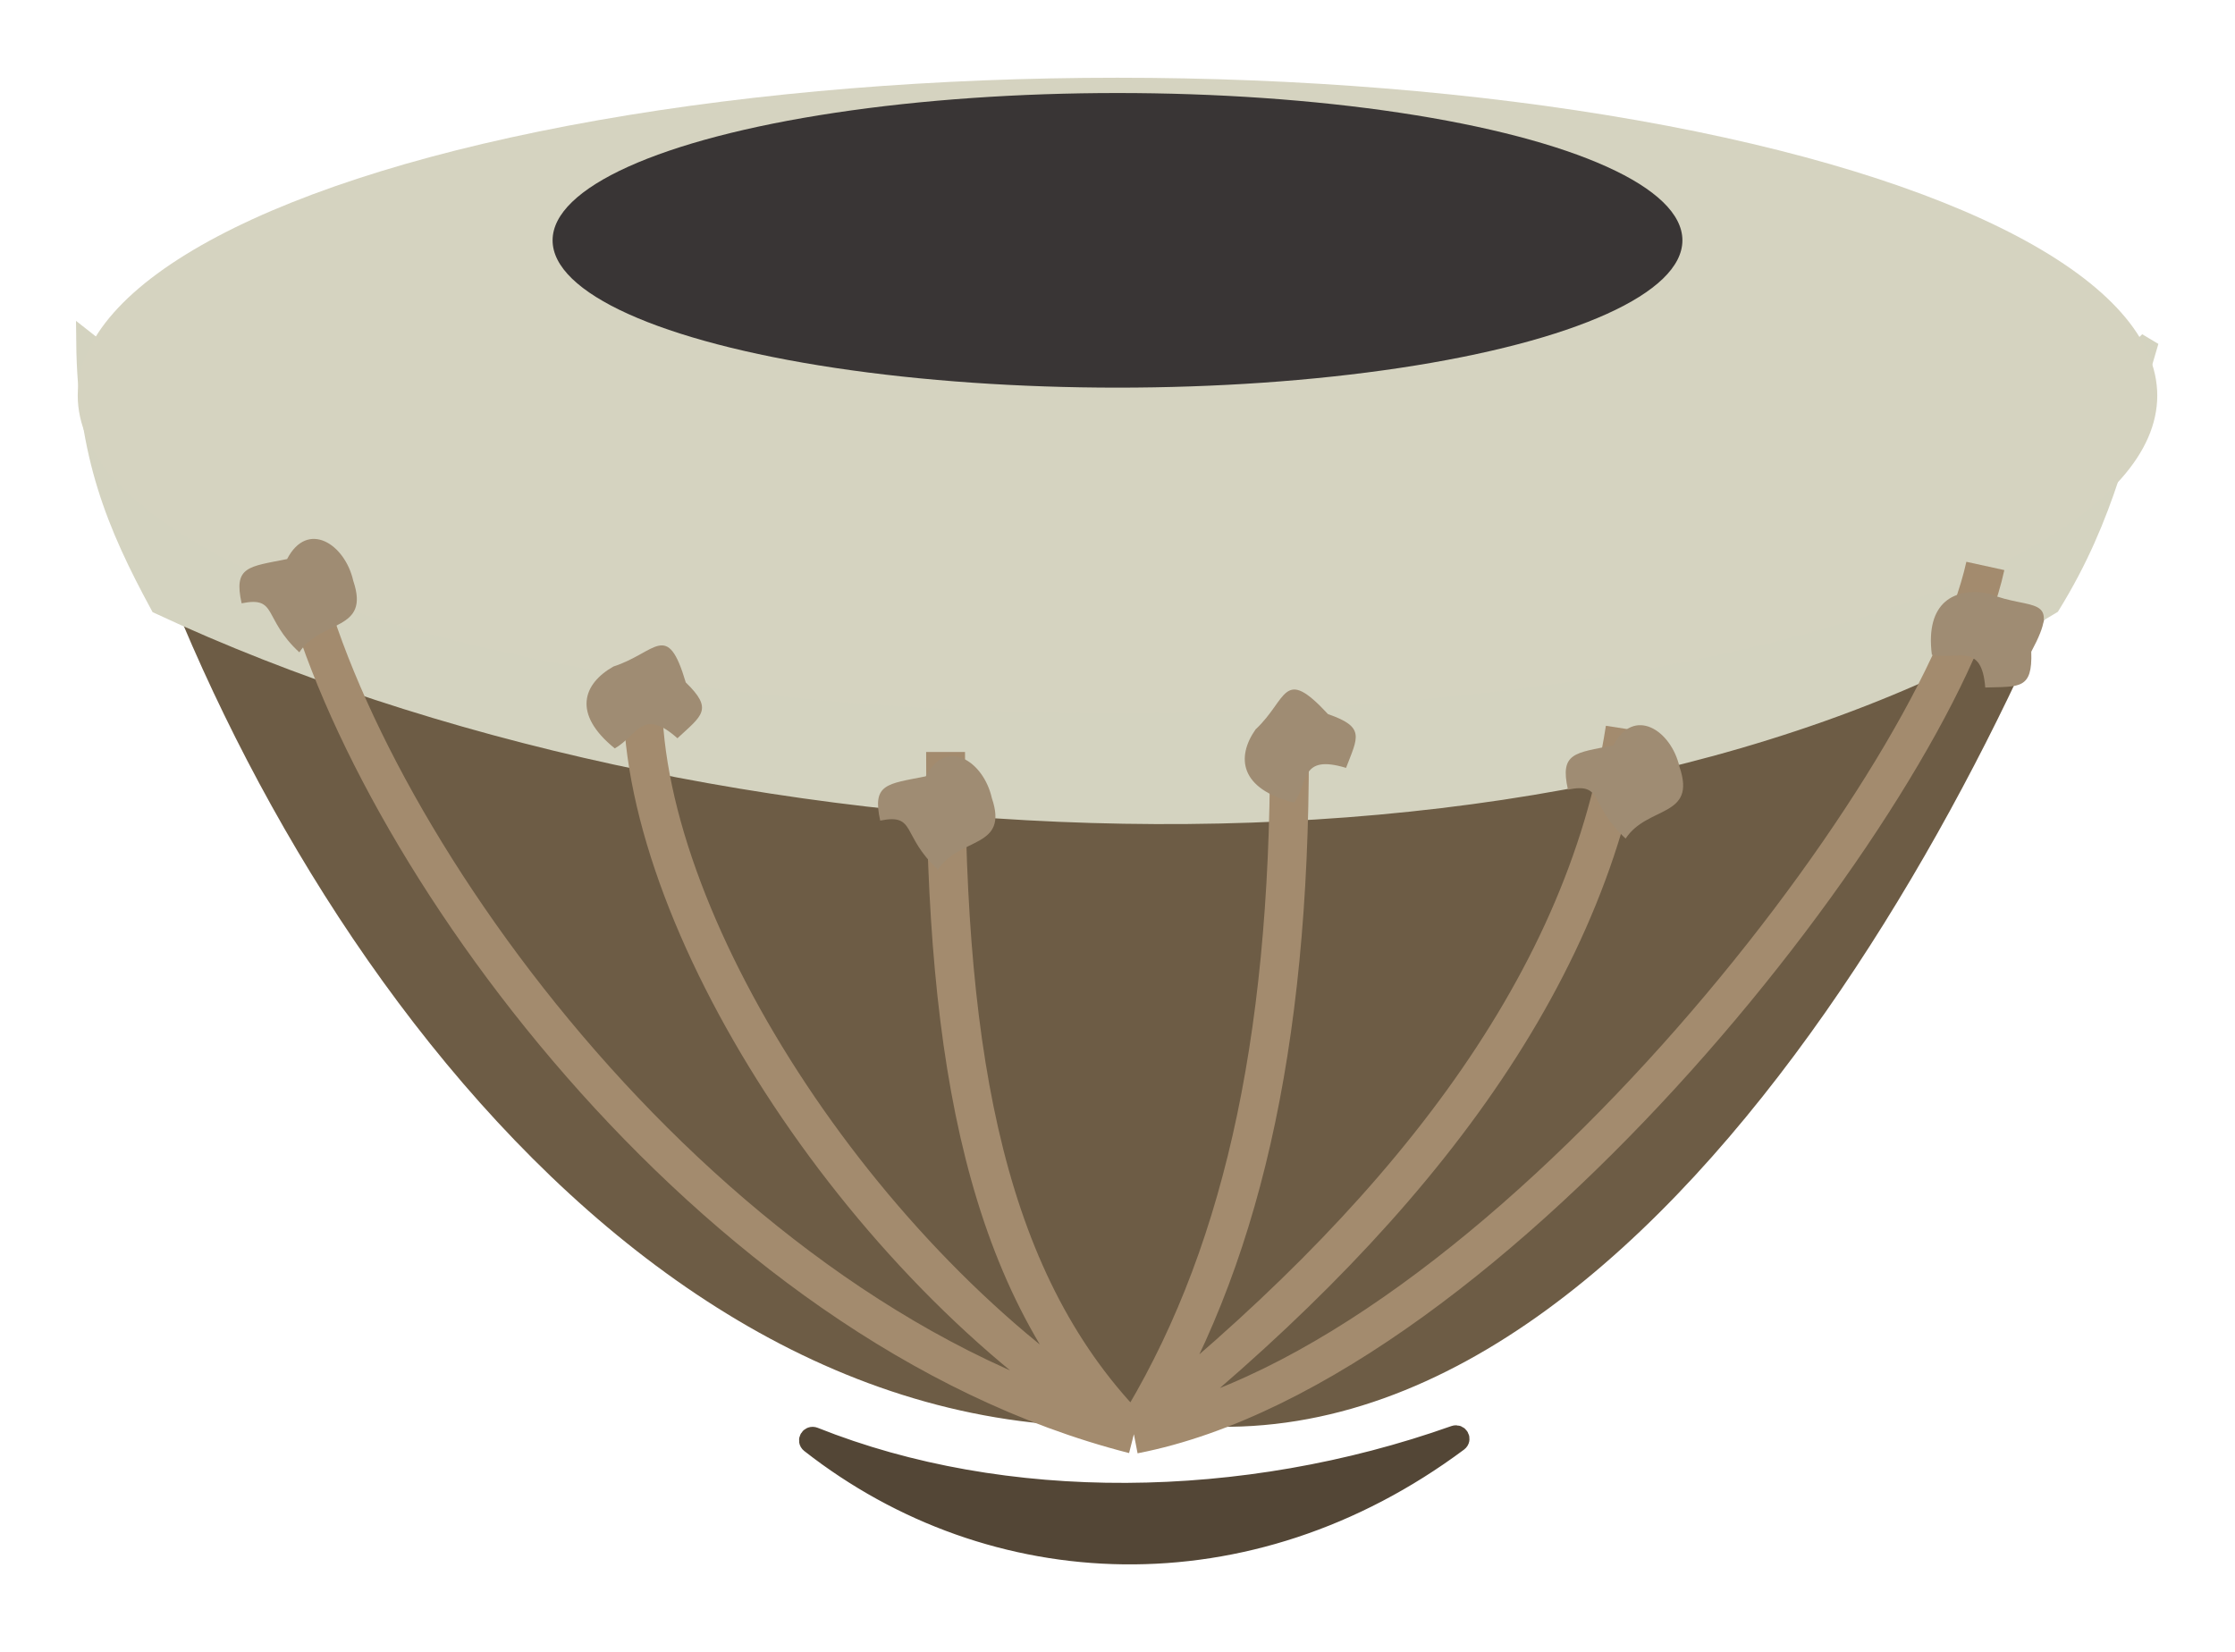<svg width="115" height="85" viewBox="0 0 115 85" fill="none" xmlns="http://www.w3.org/2000/svg">
<path d="M4.843 18.351C45.971 13.042 69.029 13.51 110.157 18.351C105.945 33.909 87.113 74.376 62.134 73.403C37.155 72.431 84.84 72.916 57.5 73.403C30.16 73.891 10.319 41.489 4.843 18.351Z" fill="#6D5C45"/>
<path d="M8.213 31.117C5.999 27.027 4.476 23.422 4.421 17.553C25.063 33.909 92.465 35.73 110.579 17.553C109.085 22.533 108.39 26.457 105.524 31.117C79.827 46.675 36.437 44.282 8.213 31.117Z" fill="#D4D3C0" stroke="#D4D3C0"/>
<g filter="url(#filter0_d)">
<ellipse cx="57.5" cy="16.356" rx="53.5" ry="16.356" fill="#D5D3C0"/>
</g>
<ellipse cx="57.5" cy="12.367" rx="29.067" ry="7.58" fill="#393535"/>
<path d="M15.374 29.122C18.744 43.484 36.437 68.217 58.343 73.802M58.343 73.802C44.862 65.824 33.067 47.872 33.067 35.904M58.343 73.802C50.76 66.223 48.654 54.654 48.654 38.696M58.343 73.802C71.823 63.031 81.512 51.063 83.618 37.5M58.343 73.802C76.878 70.212 99.626 40.691 102.154 29.122M58.343 73.802C63.819 65.026 66.347 53.856 66.347 38.696" stroke="#A38B6E" stroke-width="2"/>
<g filter="url(#filter1_d)">
<path d="M74.844 69.854C63.977 73.709 51.672 73.841 41.891 69.937C41.677 69.852 41.509 70.129 41.69 70.271C51.051 77.606 64.235 78.234 75.031 70.193C75.214 70.057 75.059 69.778 74.844 69.854Z" fill="#534636"/>
<path d="M74.844 69.854C63.977 73.709 51.672 73.841 41.891 69.937C41.677 69.852 41.509 70.129 41.69 70.271C51.051 77.606 64.235 78.234 75.031 70.193C75.214 70.057 75.059 69.778 74.844 69.854Z" stroke="#534636"/>
</g>
<path d="M18.177 29.889C19.064 32.501 16.519 31.864 15.401 33.567C13.506 31.814 14.3 30.669 12.433 31.045C12.004 29.136 12.79 29.167 14.773 28.767C15.821 26.75 17.748 27.98 18.177 29.889Z" fill="#9F8C73"/>
<path d="M31.633 38.511C29.431 36.732 29.999 35.18 31.567 34.296C33.76 33.587 34.328 31.884 35.285 35.116C36.728 36.509 36.117 36.818 34.857 37.989C33.047 36.377 32.793 37.857 31.633 38.511Z" fill="#9F8C73"/>
<g filter="url(#filter2_i)">
<path d="M99.403 29.696C99.052 26.975 100.58 26.196 102.365 26.55C104.486 27.434 106.121 26.543 104.517 29.536C104.585 31.487 103.914 31.323 102.149 31.378C101.969 29.031 100.724 29.958 99.403 29.696Z" fill="#9F8C73"/>
</g>
<path d="M66.591 41.303C63.792 40.602 63.596 38.969 64.606 37.531C66.26 35.994 65.994 34.225 68.333 36.748C70.27 37.412 69.861 37.941 69.26 39.513C66.891 38.801 67.338 40.239 66.591 41.303Z" fill="#9F8C73"/>
<g filter="url(#filter3_i)">
<path d="M51.035 37.069C51.922 39.682 49.377 39.045 48.259 40.748C46.364 38.995 47.158 37.85 45.291 38.226C44.862 36.317 45.649 36.347 47.632 35.948C48.679 33.931 50.607 35.16 51.035 37.069Z" fill="#9F8C73"/>
</g>
<g filter="url(#filter4_i)">
<path d="M86.421 35.474C87.308 38.087 84.763 37.449 83.645 39.152C81.75 37.399 82.544 36.254 80.677 36.63C80.248 34.721 81.035 34.752 83.017 34.353C84.065 32.335 85.992 33.565 86.421 35.474Z" fill="#9F8C73"/>
</g>
<defs>
<filter id="filter0_d" x="0" y="0" width="115" height="40.712" filterUnits="userSpaceOnUse" color-interpolation-filters="sRGB">
<feFlood flood-opacity="0" result="BackgroundImageFix"/>
<feColorMatrix in="SourceAlpha" type="matrix" values="0 0 0 0 0 0 0 0 0 0 0 0 0 0 0 0 0 0 127 0"/>
<feOffset dy="4"/>
<feGaussianBlur stdDeviation="2"/>
<feColorMatrix type="matrix" values="0 0 0 0 0 0 0 0 0 0 0 0 0 0 0 0 0 0 0.25 0"/>
<feBlend mode="normal" in2="BackgroundImageFix" result="effect1_dropShadow"/>
<feBlend mode="normal" in="SourceGraphic" in2="effect1_dropShadow" result="shape"/>
</filter>
<filter id="filter1_d" x="37.114" y="69.34" width="42.497" height="15.16" filterUnits="userSpaceOnUse" color-interpolation-filters="sRGB">
<feFlood flood-opacity="0" result="BackgroundImageFix"/>
<feColorMatrix in="SourceAlpha" type="matrix" values="0 0 0 0 0 0 0 0 0 0 0 0 0 0 0 0 0 0 127 0"/>
<feOffset dy="4"/>
<feGaussianBlur stdDeviation="2"/>
<feColorMatrix type="matrix" values="0 0 0 0 0 0 0 0 0 0 0 0 0 0 0 0 0 0 0.25 0"/>
<feBlend mode="normal" in2="BackgroundImageFix" result="effect1_dropShadow"/>
<feBlend mode="normal" in="SourceGraphic" in2="effect1_dropShadow" result="shape"/>
</filter>
<filter id="filter2_i" x="99.353" y="26.47" width="5.811" height="8.908" filterUnits="userSpaceOnUse" color-interpolation-filters="sRGB">
<feFlood flood-opacity="0" result="BackgroundImageFix"/>
<feBlend mode="normal" in="SourceGraphic" in2="BackgroundImageFix" result="shape"/>
<feColorMatrix in="SourceAlpha" type="matrix" values="0 0 0 0 0 0 0 0 0 0 0 0 0 0 0 0 0 0 127 0" result="hardAlpha"/>
<feOffset dy="4"/>
<feGaussianBlur stdDeviation="2"/>
<feComposite in2="hardAlpha" operator="arithmetic" k2="-1" k3="1"/>
<feColorMatrix type="matrix" values="0 0 0 0 0 0 0 0 0 0 0 0 0 0 0 0 0 0 0.25 0"/>
<feBlend mode="normal" in2="shape" result="effect1_innerShadow"/>
</filter>
<filter id="filter3_i" x="45.178" y="34.912" width="6.042" height="9.836" filterUnits="userSpaceOnUse" color-interpolation-filters="sRGB">
<feFlood flood-opacity="0" result="BackgroundImageFix"/>
<feBlend mode="normal" in="SourceGraphic" in2="BackgroundImageFix" result="shape"/>
<feColorMatrix in="SourceAlpha" type="matrix" values="0 0 0 0 0 0 0 0 0 0 0 0 0 0 0 0 0 0 127 0" result="hardAlpha"/>
<feOffset dy="4"/>
<feGaussianBlur stdDeviation="2"/>
<feComposite in2="hardAlpha" operator="arithmetic" k2="-1" k3="1"/>
<feColorMatrix type="matrix" values="0 0 0 0 0 0 0 0 0 0 0 0 0 0 0 0 0 0 0.25 0"/>
<feBlend mode="normal" in2="shape" result="effect1_innerShadow"/>
</filter>
<filter id="filter4_i" x="80.563" y="33.316" width="6.042" height="9.836" filterUnits="userSpaceOnUse" color-interpolation-filters="sRGB">
<feFlood flood-opacity="0" result="BackgroundImageFix"/>
<feBlend mode="normal" in="SourceGraphic" in2="BackgroundImageFix" result="shape"/>
<feColorMatrix in="SourceAlpha" type="matrix" values="0 0 0 0 0 0 0 0 0 0 0 0 0 0 0 0 0 0 127 0" result="hardAlpha"/>
<feOffset dy="4"/>
<feGaussianBlur stdDeviation="2"/>
<feComposite in2="hardAlpha" operator="arithmetic" k2="-1" k3="1"/>
<feColorMatrix type="matrix" values="0 0 0 0 0 0 0 0 0 0 0 0 0 0 0 0 0 0 0.25 0"/>
<feBlend mode="normal" in2="shape" result="effect1_innerShadow"/>
</filter>
</defs>
</svg>
